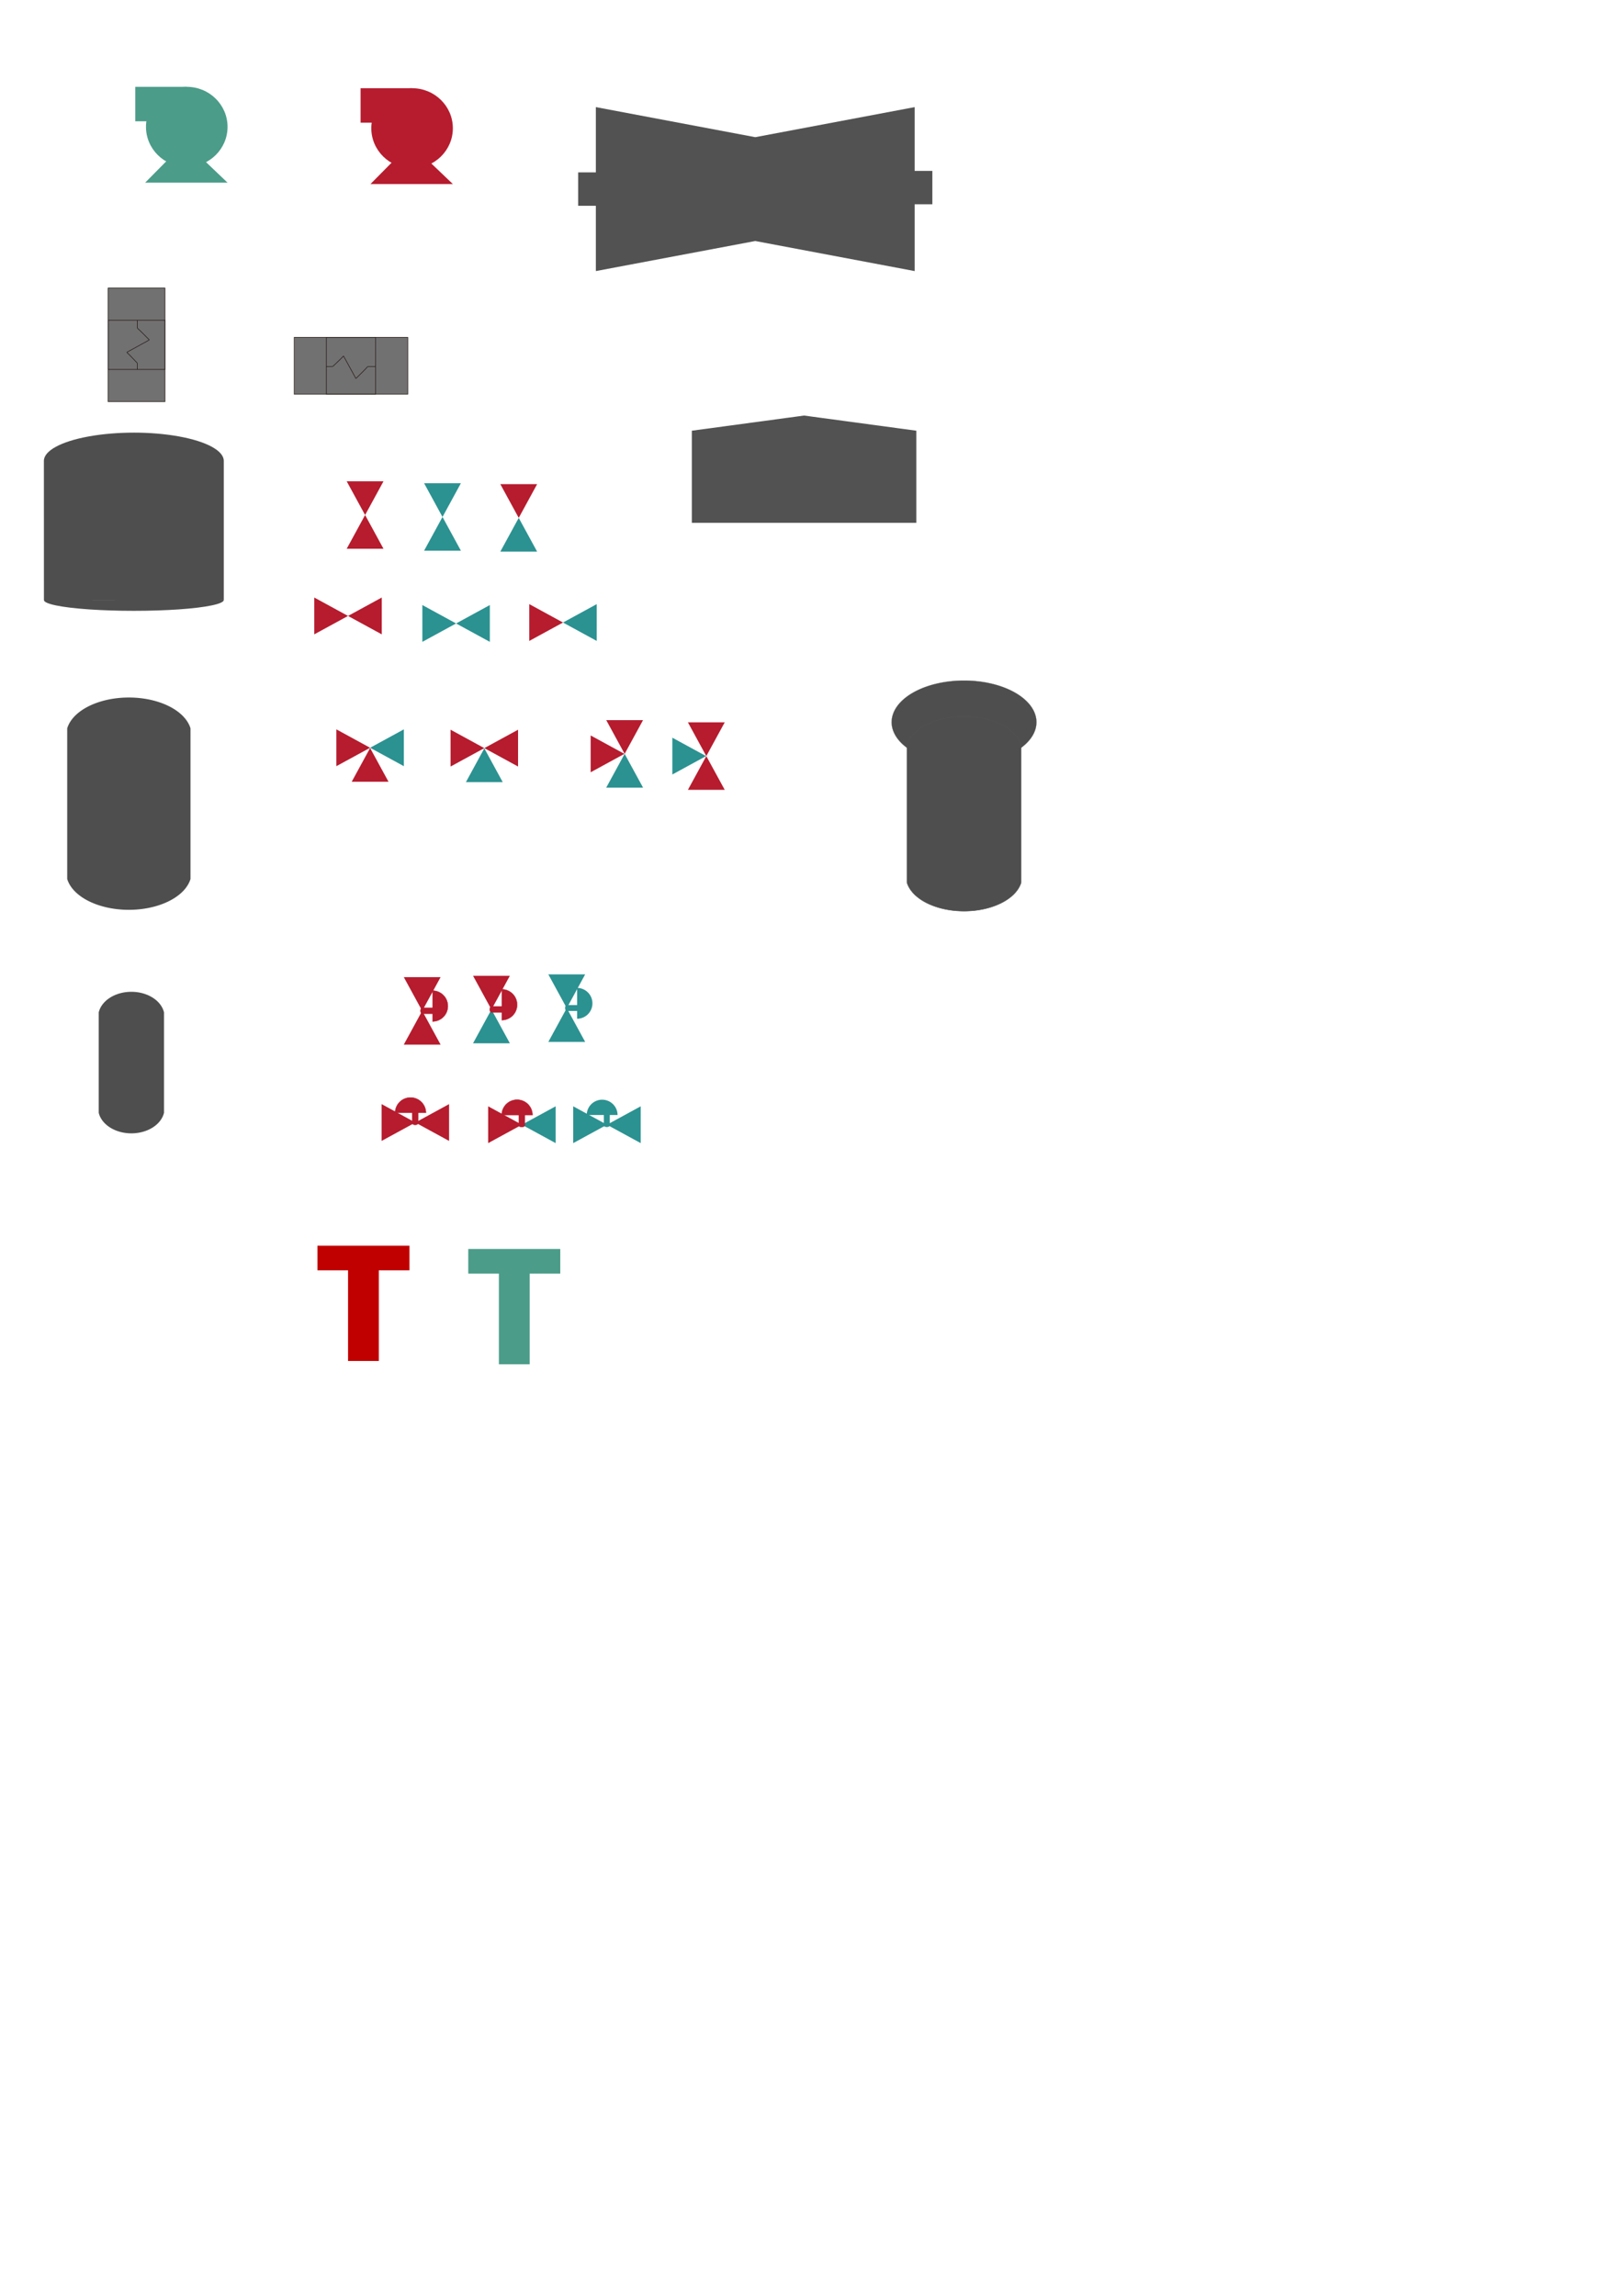 <?xml version="1.0" encoding="UTF-8" standalone="no"?>
<!-- Created with Inkscape (http://www.inkscape.org/) -->

<svg
   width="210mm"
   height="297mm"
   viewBox="0 0 210 297"
   version="1.1"
   id="svg17"
   sodipodi:docname="images.svg"
   inkscape:version="1.2.1 (9c6d41e410, 2022-07-14)"
   xmlns:inkscape="http://www.inkscape.org/namespaces/inkscape"
   xmlns:sodipodi="http://sodipodi.sourceforge.net/DTD/sodipodi-0.dtd"
   xmlns:xlink="http://www.w3.org/1999/xlink"
   xmlns="http://www.w3.org/2000/svg"
   xmlns:svg="http://www.w3.org/2000/svg"
   xmlns:v="http://schemas.microsoft.com/visio/2003/SVGExtensions/">
  <sodipodi:namedview
     id="namedview19"
     pagecolor="#ffffff"
     bordercolor="#666666"
     borderopacity="1.0"
     inkscape:pageshadow="2"
     inkscape:pageopacity="0.0"
     inkscape:pagecheckerboard="0"
     inkscape:document-units="mm"
     showgrid="false"
     inkscape:zoom="2.1997092"
     inkscape:cx="274.58175"
     inkscape:cy="322.08803"
     inkscape:window-width="1280"
     inkscape:window-height="1080"
     inkscape:window-x="322"
     inkscape:window-y="227"
     inkscape:window-maximized="0"
     inkscape:current-layer="layer1"
     inkscape:showpageshadow="2"
     inkscape:deskcolor="#d1d1d1" />
  <defs
     id="defs14">
    <linearGradient
       inkscape:collect="always"
       id="linearGradient2224">
      <stop
         style="stop-color:#2b9291;stop-opacity:1;"
         offset="0"
         id="stop2220" />
      <stop
         style="stop-color:#000000;stop-opacity:0;"
         offset="1"
         id="stop2222" />
    </linearGradient>
    <linearGradient
       inkscape:collect="always"
       xlink:href="#linearGradient2224"
       id="linearGradient2226"
       x1="88.598"
       y1="110.538"
       x2="92.666"
       y2="110.538"
       gradientUnits="userSpaceOnUse" />
  </defs>
  <g
     inkscape:label="레이어 1"
     inkscape:groupmode="layer"
     id="layer1">
    <g
       id="Pump_Off"
       data-name="레이어 1"
       transform="matrix(0.162,0,0,0.162,42.082,83.514)">
      <g
         id="pump_l_stop"
         data-name="pump l stop"
         transform="translate(-151.727,-446.179)">
        <ellipse
           id="path16656-58"
           class="cls-1"
           cx="41.13"
           cy="31.97"
           rx="32.57"
           ry="31.97"
           style="fill:#4b9c89;fill-opacity:1" />
        <rect
           id="rect16762-0"
           class="cls-1"
           y="0"
           width="41.13"
           height="27.51"
           x="0"
           style="fill:#4b9c89;fill-opacity:1" />
        <path
           id="path16797-3"
           class="cls-1"
           d="m 73.7,76.53 c -21.88,0 -65.81,0 -65.81,0 l 31.95,-32.3 z"
           style="fill:#4b9c89;fill-opacity:1" />
      </g>
    </g>
    <g
       id="Pump_On"
       data-name="레이어 1"
       transform="matrix(0.162,0,0,0.162,71.236,83.692)"
       style="fill:#b61c2e;fill-opacity:1">
      <g
         id="pump_l_stop-5"
         data-name="pump l stop"
         transform="translate(-151.727,-446.179)"
         style="fill:#b61c2e;fill-opacity:1">
        <ellipse
           id="path16656-58-5"
           class="cls-1"
           cx="41.13"
           cy="31.97"
           rx="32.57"
           ry="31.97"
           style="fill:#b61c2e;fill-opacity:1" />
        <rect
           id="rect16762-0-7"
           class="cls-1"
           y="0"
           width="41.13"
           height="27.51"
           x="0"
           style="fill:#b61c2e;fill-opacity:1" />
        <path
           id="path16797-3-5"
           class="cls-1"
           d="m 73.7,76.53 c -21.88,0 -65.81,0 -65.81,0 l 31.95,-32.3 z"
           style="fill:#b61c2e;fill-opacity:1" />
      </g>
    </g>
    <g
       id="HX_V"
       transform="matrix(0.154,0,0,0.154,33.594,37.153)">
      <g
         id="HX"
         transform="translate(-286.629,-293.221)">
        <rect
           id="rect15956-0"
           class="cls-1"
           x="159.362"
           y="293.925"
           width="47.73"
           height="95.45"
           style="fill:#727171;stroke:#231815;stroke-width:0.5px" />
        <g
           id="g6551"
           transform="translate(-1.1752319e-5,-0.455)">
          <path
             id="rect19827-7"
             class="cls-1"
             d="m 159.437,321.425 h 47.58 v 41.36 h -47.58 z"
             style="fill:#727171;stroke:#231815;stroke-width:0.5px" />
          <path
             id="path31413-2-9-6"
             class="cls-1"
             d="m 175.007,348.365 c 3.46,3.27 5.89,6.05 8.82,9.08"
             style="fill:#727171;stroke:#231815;stroke-width:0.5px" />
          <path
             id="path31413-9-0"
             class="cls-1"
             d="m 183.827,357.445 v 5.36"
             style="fill:#727171;stroke:#231815;stroke-width:0.5px" />
          <path
             id="path31413-0"
             class="cls-1"
             d="m 183.827,321.425 v 6.59"
             style="fill:#727171;stroke:#231815;stroke-width:0.5px" />
          <path
             id="path31413-2-80"
             class="cls-1"
             d="m 183.827,328.005 c 3.96,3.58 6.74,6.63 10.1,9.95"
             style="fill:#727171;stroke:#231815;stroke-width:0.5px" />
          <path
             id="path31413-2-1-2-8-8"
             class="cls-1"
             d="m 193.987,337.955 -18.98,10.41"
             style="fill:#727171;stroke:#231815;stroke-width:0.5px" />
        </g>
      </g>
    </g>
    <g
       id="HX_H"
       transform="matrix(0,0.154,-0.154,0,52.873,63.244)">
      <g
         id="HX-7"
         transform="translate(-286.629,-293.221)">
        <rect
           id="rect15956-0-2"
           class="cls-1"
           x="159.362"
           y="293.925"
           width="47.73"
           height="95.45"
           style="fill:#727171;stroke:#231815;stroke-width:0.5px" />
        <g
           id="g6551-0"
           transform="translate(-1.1752319e-5,-0.455)">
          <path
             id="rect19827-7-8"
             class="cls-1"
             d="m 159.437,321.425 h 47.58 v 41.36 h -47.58 z"
             style="fill:#727171;stroke:#231815;stroke-width:0.5px" />
          <path
             id="path31413-2-9-6-0"
             class="cls-1"
             d="m 175.007,348.365 c 3.46,3.27 5.89,6.05 8.82,9.08"
             style="fill:#727171;stroke:#231815;stroke-width:0.5px" />
          <path
             id="path31413-9-0-5"
             class="cls-1"
             d="m 183.827,357.445 v 5.36"
             style="fill:#727171;stroke:#231815;stroke-width:0.5px" />
          <path
             id="path31413-0-6"
             class="cls-1"
             d="m 183.827,321.425 v 6.59"
             style="fill:#727171;stroke:#231815;stroke-width:0.5px" />
          <path
             id="path31413-2-80-9"
             class="cls-1"
             d="m 183.827,328.005 c 3.96,3.58 6.74,6.63 10.1,9.95"
             style="fill:#727171;stroke:#231815;stroke-width:0.5px" />
          <path
             id="path31413-2-1-2-8-8-4"
             class="cls-1"
             d="m 193.987,337.955 -18.98,10.41"
             style="fill:#727171;stroke:#231815;stroke-width:0.5px" />
        </g>
      </g>
    </g>
    <path
       id="ACC_V"
       style="fill:#4f4e4e;stroke-width:0.183"
       class="cls-1"
       d="m 17.318,55.969 c -2.009,0 -4.019,0.163 -5.819,0.488 -3.603,0.651 -5.821,1.858 -5.821,3.164 0,0 0.005,17.502 0.005,18 l 23.272,-0.008 v -17.993 c 0,-1.306 -2.218,-2.513 -5.819,-3.164 -1.8,-0.326 -3.81,-0.488 -5.819,-0.488 z M 5.683,77.622 c 0,0.5 2.218,0.963 5.821,1.212 3.6,0.249 8.037,0.249 11.638,0 3.6,-0.249 5.814,-0.719 5.814,-1.22 z"
       sodipodi:nodetypes="sccccsssccscc" />
    <g
       id="Valve_V_On"
       transform="translate(-8.059,-7.457)">
      <g
         id="g2127">
        <path
           style="fill:#b61c2e;fill-opacity:1;stroke:none;stroke-width:0.265px;stroke-linecap:butt;stroke-linejoin:miter;stroke-opacity:1"
           d="m 52.917,78.449 h 4.763 l -2.381,-4.366 z"
           id="path699"
           sodipodi:nodetypes="cccc" />
        <path
           style="fill:#b61c2e;fill-opacity:1;stroke:none;stroke-width:0.265px;stroke-linecap:butt;stroke-linejoin:miter;stroke-opacity:1"
           d="m 52.917,69.718 h 4.763 l -2.381,4.366 z"
           id="path699-6"
           sodipodi:nodetypes="cccc" />
      </g>
    </g>
    <g
       id="Valve_V_Off"
       transform="translate(1.956,-7.207)"
       style="fill:#2b9291;fill-opacity:1">
      <g
         id="g2127-2"
         style="fill:#2b9291;fill-opacity:1">
        <path
           style="fill:#2b9291;fill-opacity:1;stroke:none;stroke-width:0.265px;stroke-linecap:butt;stroke-linejoin:miter;stroke-opacity:1"
           d="m 52.917,78.449 h 4.763 l -2.381,-4.366 z"
           id="path699-67"
           sodipodi:nodetypes="cccc" />
        <path
           style="fill:#2b9291;fill-opacity:1;stroke:none;stroke-width:0.265px;stroke-linecap:butt;stroke-linejoin:miter;stroke-opacity:1"
           d="m 52.917,69.718 h 4.763 l -2.381,4.366 z"
           id="path699-6-7"
           sodipodi:nodetypes="cccc" />
      </g>
    </g>
    <g
       id="Valve_V_Half"
       transform="translate(11.819,-7.087)"
       style="fill:#2b9291;fill-opacity:1">
      <g
         id="g2127-2-9"
         style="fill:#2b9291;fill-opacity:1">
        <path
           style="fill:#2b9291;fill-opacity:1;stroke:none;stroke-width:0.265px;stroke-linecap:butt;stroke-linejoin:miter;stroke-opacity:1"
           d="m 52.917,78.449 h 4.763 l -2.381,-4.366 z"
           id="path699-67-4"
           sodipodi:nodetypes="cccc" />
        <path
           style="fill:#b61c2e;fill-opacity:1;stroke:none;stroke-width:0.265px;stroke-linecap:butt;stroke-linejoin:miter;stroke-opacity:1"
           d="m 52.917,69.718 h 4.763 l -2.381,4.366 z"
           id="path699-6-7-4"
           sodipodi:nodetypes="cccc" />
      </g>
    </g>
    <g
       id="Turbine_H"
       v:mID="1"
       v:groupContext="shape"
       transform="matrix(0.227,0,0,0.227,74.084,-287.995)">
      <title
         id="title6">시트.1</title>
      <v:userDefs>
        <v:ud
           v:nameU="visNavOrder"
           v:val="VT0(1000):26" />
      </v:userDefs>
      <path
         d="m 194.986,1366.086 v -36.34 l -90.85,17.13 -90.86,-17.13 v 37.2 H 3.186 v 19.03 H 13.276 v 37.21 l 90.86,-17.13 90.85,17.13 v -38.07 h 10.1 v -19.03 z"
         class="st1"
         id="path8"
         style="fill:#525252;stroke:none;stroke-width:0.5;stroke-linecap:round;stroke-linejoin:round" />
    </g>
    <g
       v:mID="0"
       v:index="1"
       v:groupContext="foregroundPage"
       id="Sump_V"
       transform="matrix(0.248,0,0,0.248,89.362,53.605)">
      <v:userDefs>
        <v:ud
           v:nameU="PEHideTags" />
        <v:ud
           v:nameU="visNavType"
           v:val="VT0(1):26" />
      </v:userDefs>
      <title
         id="title370">페이지-1</title>
      <v:pageProperties
         v:drawingScale="0.0393701"
         v:pageScale="0.0393701"
         v:drawingUnits="24"
         v:shadowOffsetX="8.50394"
         v:shadowOffsetY="-8.50394" />
      <v:layer
         v:name="장비"
         v:index="0" />
      <g
         id="shape1-1"
         v:mID="1"
         v:groupContext="shape"
         v:layerMember="0"
         transform="translate(1.25,-20.53)">
        <title
           id="title372">폐쇄형 탱크</title>
        <v:custProps>
          <v:cp
             v:nameU="SubType"
             v:lbl="폐쇄형 탱크 덮개 종류"
             v:type="1"
             v:format="편평한 덮개;뾰족한 덮개"
             v:langID="1042"
             v:val="VT4(편평한 덮개)" />
          <v:cp
             v:nameU="SubType2"
             v:lbl="폐쇄형 탱크 기름통 표시"
             v:type="3"
             v:langID="1042"
             v:val="VT0(0):26" />
          <v:cp
             v:nameU="Description"
             v:lbl="설명"
             v:type="0"
             v:sortKey="0"
             v:langID="1042" />
          <v:cp
             v:nameU="Material"
             v:lbl="자재"
             v:type="0"
             v:sortKey="1"
             v:langID="1042" />
          <v:cp
             v:nameU="Manufacturer"
             v:lbl="제조업체"
             v:type="0"
             v:sortKey="2"
             v:langID="1042" />
          <v:cp
             v:nameU="Model"
             v:lbl="모델"
             v:type="0"
             v:sortKey="3"
             v:langID="1042" />
          <v:cp
             v:nameU="SubType"
             v:lbl=""
             v:prompt=""
             v:type="0"
             v:format=""
             v:sortKey=""
             v:invis="false"
             v:ask="false"
             v:langID="0"
             v:cal="0"
             v:val="VT4(뾰족한 덮개)" />
        </v:custProps>
        <v:userDefs>
          <v:ud
             v:nameU="SubType"
             v:val="VT0(0):26" />
          <v:ud
             v:nameU="SubType2"
             v:val="VT0(0):26" />
          <v:ud
             v:nameU="TextCH"
             v:prompt="Determines text control handle visibility."
             v:val="VT0(5):26" />
          <v:ud
             v:nameU="visVersion"
             v:val="VT0(15):26" />
          <v:ud
             v:nameU="SOLSH"
             v:val="VT4({D7D7DB7E-3668-43e5-AF97-97F58AB229A5})" />
          <v:ud
             v:nameU="ShapeClass"
             v:val="VT4(장비)" />
          <v:ud
             v:nameU="PEComponentTag"
             v:val="VT4(E-0)" />
          <v:ud
             v:nameU="PETagNumber" />
          <v:ud
             v:nameU="PETagFormat"
             v:prompt="E-0"
             v:val="VT4(장비)" />
          <v:ud
             v:nameU="PEHideTag" />
          <v:ud
             v:nameU="PEPageHideTags"
             v:val="VT0(0):26" />
          <v:ud
             v:nameU="PELayout"
             v:val="VT0(31):26" />
          <v:ud
             v:nameU="CPMSetList"
             v:prompt="Description,Material,Manufacturer,Model"
             v:val="VT4(장비)" />
          <v:ud
             v:nameU="SubType"
             v:prompt=""
             v:val="VT0(1):26" />
          <v:ud
             v:nameU="visNavOrder"
             v:prompt=""
             v:val="VT0(1000):26" />
        </v:userDefs>
        <path
           d="m 0,76.48 h 86.91 9.65 19.32 V 29.6 L 57.94,21.78 0,29.6 Z"
           class="st1"
           id="path374"
           style="fill:#525252;stroke:#525252;stroke-width:1.25;stroke-linecap:butt" />
      </g>
    </g>
    <g
       id="Valve_H_On"
       transform="rotate(90,47.365,71.748)">
      <g
         id="g2127-4">
        <path
           style="fill:#b61c2e;fill-opacity:1;stroke:none;stroke-width:0.265px;stroke-linecap:butt;stroke-linejoin:miter;stroke-opacity:1"
           d="m 52.917,78.449 h 4.763 l -2.381,-4.366 z"
           id="path699-69"
           sodipodi:nodetypes="cccc" />
        <path
           style="fill:#b61c2e;fill-opacity:1;stroke:none;stroke-width:0.265px;stroke-linecap:butt;stroke-linejoin:miter;stroke-opacity:1"
           d="m 52.917,69.718 h 4.763 l -2.381,4.366 z"
           id="path699-6-4"
           sodipodi:nodetypes="cccc" />
      </g>
    </g>
    <g
       id="Valve_H_Off"
       transform="rotate(90,53.871,79.226)"
       style="fill:#2b9291;fill-opacity:1">
      <g
         id="g2127-2-8"
         style="fill:#2b9291;fill-opacity:1">
        <path
           style="fill:#2b9291;fill-opacity:1;stroke:none;stroke-width:0.265px;stroke-linecap:butt;stroke-linejoin:miter;stroke-opacity:1"
           d="m 52.917,78.449 h 4.763 l -2.381,-4.366 z"
           id="path699-67-0"
           sodipodi:nodetypes="cccc" />
        <path
           style="fill:#2b9291;fill-opacity:1;stroke:none;stroke-width:0.265px;stroke-linecap:butt;stroke-linejoin:miter;stroke-opacity:1"
           d="m 52.917,69.718 h 4.763 l -2.381,4.366 z"
           id="path699-6-7-8"
           sodipodi:nodetypes="cccc" />
      </g>
    </g>
    <g
       id="Valve_H_Half"
       transform="matrix(0,1,1,0,-1.237,25.235)"
       style="fill:#2b9291;fill-opacity:1">
      <g
         id="g2127-2-9-7"
         style="fill:#2b9291;fill-opacity:1">
        <path
           style="fill:#2b9291;fill-opacity:1;stroke:none;stroke-width:0.265px;stroke-linecap:butt;stroke-linejoin:miter;stroke-opacity:1"
           d="m 52.917,78.449 h 4.763 l -2.381,-4.366 z"
           id="path699-67-4-5"
           sodipodi:nodetypes="cccc" />
        <path
           style="fill:#b61c2e;fill-opacity:1;stroke:none;stroke-width:0.265px;stroke-linecap:butt;stroke-linejoin:miter;stroke-opacity:1"
           d="m 52.917,69.718 h 4.763 l -2.381,4.366 z"
           id="path699-6-7-4-7"
           sodipodi:nodetypes="cccc" />
      </g>
    </g>
    <g
       id="TValve_H_On"
       transform="rotate(90,40.929,82.967)">
      <g
         id="g2127-4-1"
         transform="translate(-0.601,1.924)">
        <g
           id="g2792">
          <path
             style="fill:#b61c2e;fill-opacity:1;stroke:none;stroke-width:0.265px;stroke-linecap:butt;stroke-linejoin:miter;stroke-opacity:1"
             d="m 52.917,78.449 h 4.763 l -2.381,-4.366 z"
             id="path699-69-5"
             sodipodi:nodetypes="cccc" />
          <path
             style="fill:#2b9291;fill-opacity:1;stroke:none;stroke-width:0.265px;stroke-linecap:butt;stroke-linejoin:miter;stroke-opacity:1"
             d="m 52.917,69.718 h 4.763 l -2.381,4.366 z"
             id="path699-6-4-5"
             sodipodi:nodetypes="cccc" />
        </g>
        <path
           style="fill:#b61c2e;fill-opacity:1;stroke:none;stroke-width:0.265px;stroke-linecap:butt;stroke-linejoin:miter;stroke-opacity:1"
           d="m 59.696,71.702 v 4.763 l -4.366,-2.381 z"
           id="path699-6-4-5-3"
           sodipodi:nodetypes="cccc" />
      </g>
    </g>
    <g
       id="TValve_H_Off"
       transform="rotate(90,48.295,90.379)">
      <g
         id="g2127-4-1-0"
         transform="translate(-0.601,1.924)">
        <g
           id="g2792-6">
          <path
             style="fill:#b61c2e;fill-opacity:1;stroke:none;stroke-width:0.265px;stroke-linecap:butt;stroke-linejoin:miter;stroke-opacity:1"
             d="m 52.917,78.449 h 4.763 l -2.381,-4.366 z"
             id="path699-69-5-9"
             sodipodi:nodetypes="cccc" />
          <path
             style="fill:#b61c2e;fill-opacity:1;stroke:none;stroke-width:0.265px;stroke-linecap:butt;stroke-linejoin:miter;stroke-opacity:1"
             d="m 52.917,69.718 h 4.763 l -2.381,4.366 z"
             id="path699-6-4-5-39"
             sodipodi:nodetypes="cccc" />
        </g>
        <path
           style="fill:#2b9291;fill-opacity:1;stroke:none;stroke-width:0.265px;stroke-linecap:butt;stroke-linejoin:miter;stroke-opacity:1"
           d="m 59.696,71.702 v 4.763 l -4.366,-2.381 z"
           id="path699-6-4-5-3-0"
           sodipodi:nodetypes="cccc" />
      </g>
    </g>
    <g
       id="TValve_V_On"
       transform="rotate(180,67.76,86.766)">
      <g
         id="g2127-4-1-3"
         transform="translate(-0.601,1.924)">
        <g
           id="g2792-7">
          <path
             style="fill:#b61c2e;fill-opacity:1;stroke:none;stroke-width:0.265px;stroke-linecap:butt;stroke-linejoin:miter;stroke-opacity:1"
             d="m 52.917,78.449 h 4.763 l -2.381,-4.366 z"
             id="path699-69-5-6"
             sodipodi:nodetypes="cccc" />
          <path
             style="fill:#2b9291;fill-opacity:1;stroke:none;stroke-width:0.265px;stroke-linecap:butt;stroke-linejoin:miter;stroke-opacity:1"
             d="m 52.917,69.718 h 4.763 l -2.381,4.366 z"
             id="path699-6-4-5-7"
             sodipodi:nodetypes="cccc" />
        </g>
        <path
           style="fill:#b61c2e;fill-opacity:1;stroke:none;stroke-width:0.265px;stroke-linecap:butt;stroke-linejoin:miter;stroke-opacity:1"
           d="m 59.696,71.702 v 4.763 l -4.366,-2.381 z"
           id="path699-6-4-5-3-2"
           sodipodi:nodetypes="cccc" />
      </g>
    </g>
    <g
       id="TValve_V_Off"
       transform="rotate(180,73.044,86.91)">
      <g
         id="g2127-4-1-0-2"
         transform="translate(-0.601,1.924)">
        <g
           id="g2792-6-6">
          <path
             style="fill:#b61c2e;fill-opacity:1;stroke:none;stroke-width:0.265px;stroke-linecap:butt;stroke-linejoin:miter;stroke-opacity:1"
             d="m 52.917,78.449 h 4.763 l -2.381,-4.366 z"
             id="path699-69-5-9-8"
             sodipodi:nodetypes="cccc" />
          <path
             style="fill:#b61c2e;fill-opacity:1;stroke:none;stroke-width:0.265px;stroke-linecap:butt;stroke-linejoin:miter;stroke-opacity:1"
             d="m 52.917,69.718 h 4.763 l -2.381,4.366 z"
             id="path699-6-4-5-39-9"
             sodipodi:nodetypes="cccc" />
        </g>
        <path
           style="fill:#2b9291;fill-opacity:1;stroke:none;stroke-width:0.265px;stroke-linecap:butt;stroke-linejoin:miter;stroke-opacity:1"
           d="m 59.696,71.702 v 4.763 l -4.366,-2.381 z"
           id="path699-6-4-5-3-0-4"
           sodipodi:nodetypes="cccc" />
      </g>
    </g>
    <g
       v:mID="0"
       v:index="1"
       v:groupContext="foregroundPage"
       id="PZR_V"
       transform="matrix(0.051,0,0,0.051,8.632,90.17)">
      <v:userDefs>
        <v:ud
           v:nameU="PEHideTags" />
        <v:ud
           v:nameU="visNavType"
           v:val="VT0(1):26" />
      </v:userDefs>
      <title
         id="title628">페이지-1</title>
      <v:pageProperties
         v:drawingScale="0.0393701"
         v:pageScale="0.0393701"
         v:drawingUnits="24"
         v:shadowOffsetX="8.50394"
         v:shadowOffsetY="-8.50394" />
      <v:layer
         v:name="장비"
         v:index="0" />
      <g
         id="shape1-1-6"
         v:mID="1"
         v:groupContext="shape"
         v:layerMember="0"
         transform="translate(1.25,-51.261)">
        <title
           id="title630">기둥</title>
        <v:custProps>
          <v:cp
             v:nameU="SubType"
             v:lbl="봉합선 표시"
             v:type="3"
             v:langID="1042"
             v:val="VT0(0):26" />
          <v:cp
             v:nameU="Description"
             v:lbl="설명"
             v:type="0"
             v:sortKey="0"
             v:langID="1042" />
          <v:cp
             v:nameU="Material"
             v:lbl="자재"
             v:type="0"
             v:sortKey="1"
             v:langID="1042" />
          <v:cp
             v:nameU="Manufacturer"
             v:lbl="제조업체"
             v:type="0"
             v:sortKey="2"
             v:langID="1042" />
          <v:cp
             v:nameU="Model"
             v:lbl="모델"
             v:type="0"
             v:sortKey="3"
             v:langID="1042" />
        </v:custProps>
        <v:userDefs>
          <v:ud
             v:nameU="SubType"
             v:val="VT0(0):26" />
          <v:ud
             v:nameU="TextCH"
             v:prompt="Determines text control handle visibility."
             v:val="VT0(5):26" />
          <v:ud
             v:nameU="visVersion"
             v:val="VT0(15):26" />
          <v:ud
             v:nameU="SOLSH"
             v:val="VT4({D7D7DB7E-3668-43e5-AF97-97F58AB229A5})" />
          <v:ud
             v:nameU="ShapeClass"
             v:val="VT4(장비)" />
          <v:ud
             v:nameU="PEComponentTag"
             v:val="VT4(E-0)" />
          <v:ud
             v:nameU="PETagNumber" />
          <v:ud
             v:nameU="PETagFormat"
             v:prompt="E-0"
             v:val="VT4(장비)" />
          <v:ud
             v:nameU="PEHideTag" />
          <v:ud
             v:nameU="PEPageHideTags"
             v:val="VT0(0):26" />
          <v:ud
             v:nameU="PELayout"
             v:val="VT0(31):26" />
          <v:ud
             v:nameU="CPMSetList"
             v:prompt="Description,Material,Manufacturer,Model"
             v:val="VT4(장비)" />
          <v:ud
             v:nameU="visNavOrder"
             v:prompt=""
             v:val="VT0(1000):26" />
        </v:userDefs>
        <path
           d="m 0,512.89 a 158.967,95.247 -180 0 0 312.8,0 V 130.71 a 158.967,95.247 -180 0 0 -312.8,0 z"
           class="st1"
           id="path632"
           style="fill:#4f4e4e;stroke:none;stroke-width:1.25;stroke-linecap:butt" />
      </g>
    </g>
    <g
       v:mID="0"
       v:index="1"
       v:groupContext="foregroundPage"
       id="ION_V"
       transform="matrix(0.027,0,0,0.034,12.741,128.263)">
      <v:userDefs>
        <v:ud
           v:nameU="PEHideTags" />
        <v:ud
           v:nameU="visNavType"
           v:val="VT0(1):26" />
      </v:userDefs>
      <title
         id="title628-1">페이지-1</title>
      <v:pageProperties
         v:drawingScale="0.0393701"
         v:pageScale="0.0393701"
         v:drawingUnits="24"
         v:shadowOffsetX="8.50394"
         v:shadowOffsetY="-8.50394" />
      <v:layer
         v:name="장비"
         v:index="0" />
      <g
         id="shape1-1-6-8"
         v:mID="1"
         v:groupContext="shape"
         v:layerMember="0"
         transform="translate(1.25,-51.261)">
        <title
           id="title630-5">기둥</title>
        <v:custProps>
          <v:cp
             v:nameU="SubType"
             v:lbl="봉합선 표시"
             v:type="3"
             v:langID="1042"
             v:val="VT0(0):26" />
          <v:cp
             v:nameU="Description"
             v:lbl="설명"
             v:type="0"
             v:sortKey="0"
             v:langID="1042" />
          <v:cp
             v:nameU="Material"
             v:lbl="자재"
             v:type="0"
             v:sortKey="1"
             v:langID="1042" />
          <v:cp
             v:nameU="Manufacturer"
             v:lbl="제조업체"
             v:type="0"
             v:sortKey="2"
             v:langID="1042" />
          <v:cp
             v:nameU="Model"
             v:lbl="모델"
             v:type="0"
             v:sortKey="3"
             v:langID="1042" />
        </v:custProps>
        <v:userDefs>
          <v:ud
             v:nameU="SubType"
             v:val="VT0(0):26" />
          <v:ud
             v:nameU="TextCH"
             v:prompt="Determines text control handle visibility."
             v:val="VT0(5):26" />
          <v:ud
             v:nameU="visVersion"
             v:val="VT0(15):26" />
          <v:ud
             v:nameU="SOLSH"
             v:val="VT4({D7D7DB7E-3668-43e5-AF97-97F58AB229A5})" />
          <v:ud
             v:nameU="ShapeClass"
             v:val="VT4(장비)" />
          <v:ud
             v:nameU="PEComponentTag"
             v:val="VT4(E-0)" />
          <v:ud
             v:nameU="PETagNumber" />
          <v:ud
             v:nameU="PETagFormat"
             v:prompt="E-0"
             v:val="VT4(장비)" />
          <v:ud
             v:nameU="PEHideTag" />
          <v:ud
             v:nameU="PEPageHideTags"
             v:val="VT0(0):26" />
          <v:ud
             v:nameU="PELayout"
             v:val="VT0(31):26" />
          <v:ud
             v:nameU="CPMSetList"
             v:prompt="Description,Material,Manufacturer,Model"
             v:val="VT4(장비)" />
          <v:ud
             v:nameU="visNavOrder"
             v:prompt=""
             v:val="VT0(1000):26" />
        </v:userDefs>
        <path
           d="m 0,512.89 a 158.967,95.247 -180 0 0 312.8,0 V 130.71 a 158.967,95.247 -180 0 0 -312.8,0 z"
           class="st1"
           id="path632-8"
           style="fill:#4f4e4e;stroke:none;stroke-width:1.25;stroke-linecap:butt" />
      </g>
    </g>
    <g
       v:mID="51"
       v:index="16"
       v:groupContext="foregroundPage"
       id="RCP_On"
       transform="matrix(0.084,0,0,0.084,36.899,156.406)">
      <v:userDefs>
        <v:ud
           v:nameU="msvThemeOrder"
           v:val="VT0(0):26" />
        <v:ud
           v:nameU="visNavType"
           v:val="VT0(1):26" />
      </v:userDefs>
      <title
         id="title955">RCP</title>
      <v:pageProperties
         v:drawingScale="0.0393701"
         v:pageScale="0.0393701"
         v:drawingUnits="24"
         v:shadowOffsetX="8.50394"
         v:shadowOffsetY="-8.50394" />
      <g
         id="shape1-1-9"
         v:mID="1"
         v:groupContext="shape"
         transform="translate(49.694,-1061.17)">
        <title
           id="title957">시트.1</title>
        <v:userDefs>
          <v:ud
             v:nameU="visNavOrder"
             v:prompt=""
             v:val="VT0(1000):26" />
        </v:userDefs>
        <path
           d="m 94.57,1155.61 h 47.16 v -37.92 H 94.57 47.16 0 v 37.92 h 47.16 v 139.61 h 47.41 z"
           class="st1"
           id="path959"
           style="fill:#c00000;stroke:none;stroke-width:0.5;stroke-linecap:round;stroke-linejoin:round" />
      </g>
    </g>
    <g
       v:mID="51"
       v:index="16"
       v:groupContext="foregroundPage"
       id="RCP_Off"
       transform="matrix(0.084,0,0,0.084,56.415,156.829)">
      <v:userDefs>
        <v:ud
           v:nameU="msvThemeOrder"
           v:val="VT0(0):26" />
        <v:ud
           v:nameU="visNavType"
           v:val="VT0(1):26" />
      </v:userDefs>
      <title
         id="title955-9">RCP</title>
      <v:pageProperties
         v:drawingScale="0.0393701"
         v:pageScale="0.0393701"
         v:drawingUnits="24"
         v:shadowOffsetX="8.50394"
         v:shadowOffsetY="-8.50394" />
      <g
         id="shape1-1-9-5"
         v:mID="1"
         v:groupContext="shape"
         transform="translate(49.694,-1061.17)">
        <title
           id="title957-1">시트.1</title>
        <v:userDefs>
          <v:ud
             v:nameU="visNavOrder"
             v:prompt=""
             v:val="VT0(1000):26" />
        </v:userDefs>
        <path
           d="m 94.57,1155.61 h 47.16 v -37.92 H 94.57 47.16 0 v 37.92 h 47.16 v 139.61 h 47.41 z"
           class="st1"
           id="path959-3"
           style="fill:#4b9c89;fill-opacity:1;stroke:none;stroke-width:0.5;stroke-linecap:round;stroke-linejoin:round" />
      </g>
    </g>
    <g
       v:mID="0"
       v:index="1"
       v:groupContext="foregroundPage"
       id="SG_V"
       transform="matrix(0.044,0,0,0.044,115.36,88.03)">
      <v:userDefs>
        <v:ud
           v:nameU="PEHideTags" />
        <v:ud
           v:nameU="visNavType"
           v:val="VT0(1):26" />
      </v:userDefs>
      <title
         id="title2218">페이지-1</title>
      <v:pageProperties
         v:drawingScale="0.0393701"
         v:pageScale="0.0393701"
         v:drawingUnits="24"
         v:shadowOffsetX="8.50394"
         v:shadowOffsetY="-8.50394" />
      <v:layer
         v:name="장비"
         v:index="0" />
      <g
         id="group27-1"
         transform="translate(0.25,-53.378)"
         v:mID="27"
         v:groupContext="group">
        <v:userDefs>
          <v:ud
             v:nameU="visNavOrder"
             v:val="VT0(1022000):26" />
        </v:userDefs>
        <title
           id="title2220">시트.27</title>
        <g
           id="shape3-2"
           v:mID="3"
           v:groupContext="shape"
           transform="translate(0,-433.128)">
          <title
             id="title2222">타원</title>
          <v:userDefs>
            <v:ud
               v:nameU="visVersion"
               v:val="VT0(15):26" />
            <v:ud
               v:nameU="visNavOrder"
               v:val="VT0(1021000):26" />
          </v:userDefs>
          <path
             d="m 0,609.14 a 212.88,122.385 0 0 1 425.76,0 212.88,122.385 0 1 1 -425.76,0 z"
             class="st1"
             id="path2224"
             style="fill:#4f4e4e;stroke:#525252;stroke-width:0.5;stroke-linecap:round;stroke-linejoin:round" />
        </g>
        <g
           id="shape4-4"
           v:mID="4"
           v:groupContext="shape"
           v:layerMember="0"
           transform="translate(45.047)">
          <title
             id="title2227">기둥.131</title>
          <v:custProps>
            <v:cp
               v:nameU="SubType"
               v:lbl="봉합선 표시"
               v:type="3"
               v:langID="1042"
               v:val="VT0(0):26" />
            <v:cp
               v:nameU="Description"
               v:lbl="설명"
               v:type="0"
               v:sortKey="0"
               v:langID="1042" />
            <v:cp
               v:nameU="Material"
               v:lbl="자재"
               v:type="0"
               v:sortKey="1"
               v:langID="1042" />
            <v:cp
               v:nameU="Manufacturer"
               v:lbl="제조업체"
               v:type="0"
               v:sortKey="2"
               v:langID="1042" />
            <v:cp
               v:nameU="Model"
               v:lbl="모델"
               v:type="0"
               v:sortKey="3"
               v:langID="1042" />
          </v:custProps>
          <v:userDefs>
            <v:ud
               v:nameU="SubType"
               v:val="VT0(0):26" />
            <v:ud
               v:nameU="TextCH"
               v:prompt="Determines text control handle visibility."
               v:val="VT0(5):26" />
            <v:ud
               v:nameU="visVersion"
               v:val="VT0(15):26" />
            <v:ud
               v:nameU="SOLSH"
               v:val="VT4({D7D7DB7E-3668-43e5-AF97-97F58AB229A5})" />
            <v:ud
               v:nameU="ShapeClass"
               v:val="VT4(장비)" />
            <v:ud
               v:nameU="PEComponentTag"
               v:val="VT4(E-0)" />
            <v:ud
               v:nameU="PETagNumber" />
            <v:ud
               v:nameU="PETagFormat"
               v:prompt="E-0"
               v:val="VT4(장비)" />
            <v:ud
               v:nameU="PEHideTag" />
            <v:ud
               v:nameU="PEPageHideTags"
               v:val="VT0(0):26" />
            <v:ud
               v:nameU="PELayout"
               v:val="VT0(31):26" />
            <v:ud
               v:nameU="CPMSetList"
               v:prompt="Description,Material,Manufacturer,Model"
               v:val="VT4(장비)" />
            <v:ud
               v:nameU="visNavOrder"
               v:prompt=""
               v:val="VT0(422000):26" />
          </v:userDefs>
          <path
             d="m 0,647.61 a 170.587,102.209 -180 0 0 335.67,0 V 243 A 170.587,102.209 -180 0 0 0,243 Z"
             class="st2"
             id="path2229"
             style="fill:#4f4e4e;stroke:#525252;stroke-width:1.25;stroke-linecap:butt" />
        </g>
      </g>
    </g>
    <g
       id="AValve_V_On"
       transform="translate(0.291,16.332)">
      <g
         id="Valve_H_On-9"
         transform="rotate(90,26.974,100.559)">
        <g
           id="g2127-4-8">
          <path
             style="fill:#b61c2e;fill-opacity:1;stroke:none;stroke-width:0.265px;stroke-linecap:butt;stroke-linejoin:miter;stroke-opacity:1"
             d="m 52.917,78.449 h 4.763 l -2.381,-4.366 z"
             id="path699-69-9"
             sodipodi:nodetypes="cccc" />
          <path
             style="fill:#b61c2e;fill-opacity:1;stroke:none;stroke-width:0.265px;stroke-linecap:butt;stroke-linejoin:miter;stroke-opacity:1"
             d="m 52.917,69.718 h 4.763 l -2.381,4.366 z"
             id="path699-6-4-6"
             sodipodi:nodetypes="cccc" />
        </g>
      </g>
      <g
         id="g951"
         transform="translate(-37.183,16.418)">
        <g
           id="group3-4-5-9"
           transform="matrix(0.09,0,0,0.09,90.232,-3.795)"
           v:mID="3"
           v:groupContext="group">
				<v:userDefs>
					<v:ud
   v:nameU="visVersion"
   v:prompt=""
   v:val="VT0(15):26" />

					<v:ud
   v:nameU="visMasterStencil"
   v:prompt=""
   v:val="VT4(Basic_M.vssx)" />

					<v:ud
   v:nameU="visNavOrder"
   v:val="VT0(3000):26" />

				</v:userDefs>

				<title
   id="title231-2-6">원통</title>

				<g
   id="shape4-5-5-2"
   v:mID="4"
   v:groupContext="shape">
					<title
   id="title233-4-0">시트.4</title>

					<v:userDefs>
						<v:ud
   v:nameU="ControlHalfHeight"
   v:prompt=""
   v:val="VT0(0.11811023622047):24" />

						<v:ud
   v:nameU="FillForegnd"
   v:prompt=""
   v:val="VT0(1):26" />

						<v:ud
   v:nameU="ControlHalfHeight"
   v:prompt=""
   v:val="VT0(0.033464566534248):1" />

						<v:ud
   v:nameU="FillForegnd"
   v:prompt=""
   v:val="VT5(#b61c2e)" />

					</v:userDefs>

					<path
   d="m 0,1292.81 a 4.252,2.409 -180 0 0 8.5,0 v -19.28 H 0 Z"
   class="st2"
   id="path235-1-3"
   style="fill:#b61c2e;stroke:#b61c2e;stroke-width:0.5;stroke-linecap:round;stroke-linejoin:round" />

				</g>

				<g
   id="shape3-7-3-1"
   v:mID="3"
   v:groupContext="groupContent">
					<ellipse
   cx="4.252"
   cy="1273.53"
   rx="4.252"
   ry="2.409"
   class="st2"
   id="ellipse238-1-7"
   style="fill:#b61c2e;stroke:#b61c2e;stroke-width:0.5;stroke-linecap:round;stroke-linejoin:round" />

				</g>

			</g>
        <g
           id="shape8-9-6-3"
           v:mID="8"
           v:groupContext="shape"
           transform="matrix(-0.063,-0.063,0.063,-0.063,11.235,192.807)">
				<title
   id="title242-6-5">원형 조각</title>

				<v:userDefs>
					<v:ud
   v:nameU="CtrlAng1"
   v:prompt=""
   v:val="VT0(5.4977871437822):32" />

					<v:ud
   v:nameU="CtrlAng2"
   v:prompt=""
   v:val="VT0(0.78539816339745):32" />

					<v:ud
   v:nameU="InnerDist"
   v:prompt=""
   v:val="VT0(0):24" />

					<v:ud
   v:nameU="MidAngle"
   v:prompt=""
   v:val="VT0(6.2831853071796):32" />

					<v:ud
   v:nameU="visVersion"
   v:prompt=""
   v:val="VT0(15):26" />

					<v:ud
   v:nameU="CtrlAng1"
   v:prompt=""
   v:val="VT0(3.9269908169873):32" />

					<v:ud
   v:nameU="MidAngle"
   v:prompt=""
   v:val="VT0(5.4977871437822):32" />

					<v:ud
   v:nameU="visNavOrder"
   v:val="VT0(5000):26" />

				</v:userDefs>

				<path
   d="m 22.4,1272.81 -15.84,15.84 a 22.402,22.402 -180 0 0 31.68,-31.68 z"
   class="st2"
   id="path244-0-6"
   style="fill:#b61c2e;stroke:#b61c2e;stroke-width:0.5;stroke-linecap:round;stroke-linejoin:round" />

			</g>
      </g>
    </g>
    <g
       id="AValve_V_Half"
       transform="translate(14.079,16.616)">
      <g
         id="Valve_H_On-9-3"
         transform="rotate(90,26.974,100.559)">
        <g
           id="g2127-4-8-0">
          <path
             style="fill:#b61c2e;fill-opacity:1;stroke:none;stroke-width:0.265px;stroke-linecap:butt;stroke-linejoin:miter;stroke-opacity:1"
             d="m 52.917,78.449 h 4.763 l -2.381,-4.366 z"
             id="path699-69-9-4"
             sodipodi:nodetypes="cccc" />
          <path
             style="fill:#2b9291;fill-opacity:1;stroke:none;stroke-width:0.265px;stroke-linecap:butt;stroke-linejoin:miter;stroke-opacity:1"
             d="m 52.917,69.718 h 4.763 l -2.381,4.366 z"
             id="path699-6-4-6-4"
             sodipodi:nodetypes="cccc" />
        </g>
      </g>
      <g
         id="g951-4"
         transform="translate(-37.183,16.418)">
        <g
           id="group3-4-5-9-0"
           transform="matrix(0.09,0,0,0.09,90.232,-3.795)"
           v:mID="3"
           v:groupContext="group">
				<v:userDefs>
					<v:ud
   v:nameU="visVersion"
   v:prompt=""
   v:val="VT0(15):26" />

					<v:ud
   v:nameU="visMasterStencil"
   v:prompt=""
   v:val="VT4(Basic_M.vssx)" />

					<v:ud
   v:nameU="visNavOrder"
   v:val="VT0(3000):26" />

				</v:userDefs>

				<title
   id="title231-2-6-40">원통</title>

				<g
   id="shape4-5-5-2-7"
   v:mID="4"
   v:groupContext="shape">
					<title
   id="title233-4-0-2">시트.4</title>

					<v:userDefs>
						<v:ud
   v:nameU="ControlHalfHeight"
   v:prompt=""
   v:val="VT0(0.11811023622047):24" />

						<v:ud
   v:nameU="FillForegnd"
   v:prompt=""
   v:val="VT0(1):26" />

						<v:ud
   v:nameU="ControlHalfHeight"
   v:prompt=""
   v:val="VT0(0.033464566534248):1" />

						<v:ud
   v:nameU="FillForegnd"
   v:prompt=""
   v:val="VT5(#b61c2e)" />

					</v:userDefs>

					<path
   d="m 0,1292.81 a 4.252,2.409 -180 0 0 8.5,0 v -19.28 H 0 Z"
   class="st2"
   id="path235-1-3-3"
   style="fill:#b61c2e;stroke:#b61c2e;stroke-width:0.5;stroke-linecap:round;stroke-linejoin:round" />

				</g>

				<g
   id="shape3-7-3-1-5"
   v:mID="3"
   v:groupContext="groupContent">
					<ellipse
   cx="4.252"
   cy="1273.53"
   rx="4.252"
   ry="2.409"
   class="st2"
   id="ellipse238-1-7-2"
   style="fill:#b61c2e;stroke:#b61c2e;stroke-width:0.5;stroke-linecap:round;stroke-linejoin:round" />

				</g>

			</g>
        <g
           id="shape8-9-6-3-7"
           v:mID="8"
           v:groupContext="shape"
           transform="matrix(-0.063,-0.063,0.063,-0.063,11.235,192.807)">
				<title
   id="title242-6-5-3">원형 조각</title>

				<v:userDefs>
					<v:ud
   v:nameU="CtrlAng1"
   v:prompt=""
   v:val="VT0(5.4977871437822):32" />

					<v:ud
   v:nameU="CtrlAng2"
   v:prompt=""
   v:val="VT0(0.78539816339745):32" />

					<v:ud
   v:nameU="InnerDist"
   v:prompt=""
   v:val="VT0(0):24" />

					<v:ud
   v:nameU="MidAngle"
   v:prompt=""
   v:val="VT0(6.2831853071796):32" />

					<v:ud
   v:nameU="visVersion"
   v:prompt=""
   v:val="VT0(15):26" />

					<v:ud
   v:nameU="CtrlAng1"
   v:prompt=""
   v:val="VT0(3.9269908169873):32" />

					<v:ud
   v:nameU="MidAngle"
   v:prompt=""
   v:val="VT0(5.4977871437822):32" />

					<v:ud
   v:nameU="visNavOrder"
   v:val="VT0(5000):26" />

				</v:userDefs>

				<path
   d="m 22.4,1272.81 -15.84,15.84 a 22.402,22.402 -180 0 0 31.68,-31.68 z"
   class="st2"
   id="path244-0-6-9"
   style="fill:#b61c2e;stroke:#b61c2e;stroke-width:0.5;stroke-linecap:round;stroke-linejoin:round" />

			</g>
      </g>
    </g>
    <g
       id="AValve_V_Off"
       transform="translate(25.084,16.616)">
      <g
         id="Valve_H_On-9-0"
         transform="rotate(90,26.974,100.559)">
        <g
           id="g2127-4-8-9"
           style="fill:#2b9291;fill-opacity:1">
          <path
             style="fill:#2b9291;fill-opacity:1;stroke:none;stroke-width:0.265px;stroke-linecap:butt;stroke-linejoin:miter;stroke-opacity:1"
             d="m 52.917,78.449 h 4.763 l -2.381,-4.366 z"
             id="path699-69-9-6"
             sodipodi:nodetypes="cccc" />
          <path
             style="fill:#2b9291;fill-opacity:1;stroke:none;stroke-width:0.265px;stroke-linecap:butt;stroke-linejoin:miter;stroke-opacity:1"
             d="m 52.917,69.718 h 4.763 l -2.381,4.366 z"
             id="path699-6-4-6-8"
             sodipodi:nodetypes="cccc" />
        </g>
      </g>
      <g
         id="g951-83"
         transform="translate(-37.183,16.418)"
         style="fill:#2b9291;fill-opacity:1;stroke:none">
        <g
           id="group3-4-5-9-19"
           transform="matrix(0.09,0,0,0.09,90.232,-3.795)"
           v:mID="3"
           v:groupContext="group"
           style="fill:#2b9291;fill-opacity:1;stroke:none">
				<v:userDefs>
					<v:ud
   v:nameU="visVersion"
   v:prompt=""
   v:val="VT0(15):26" />

					<v:ud
   v:nameU="visMasterStencil"
   v:prompt=""
   v:val="VT4(Basic_M.vssx)" />

					<v:ud
   v:nameU="visNavOrder"
   v:val="VT0(3000):26" />

				</v:userDefs>

				<title
   id="title231-2-6-0">원통</title>

				<g
   id="shape4-5-5-2-8"
   v:mID="4"
   v:groupContext="shape"
   style="fill:#2b9291;fill-opacity:1;stroke:none">
					<title
   id="title233-4-0-11">시트.4</title>

					<v:userDefs>
						<v:ud
   v:nameU="ControlHalfHeight"
   v:prompt=""
   v:val="VT0(0.11811023622047):24" />

						<v:ud
   v:nameU="FillForegnd"
   v:prompt=""
   v:val="VT0(1):26" />

						<v:ud
   v:nameU="ControlHalfHeight"
   v:prompt=""
   v:val="VT0(0.033464566534248):1" />

						<v:ud
   v:nameU="FillForegnd"
   v:prompt=""
   v:val="VT5(#b61c2e)" />

					</v:userDefs>

					<path
   d="m 0,1292.81 a 4.252,2.409 -180 0 0 8.5,0 v -19.28 H 0 Z"
   class="st2"
   id="path235-1-3-2"
   style="fill:#2b9291;fill-opacity:1;stroke:none;stroke-width:0.5;stroke-linecap:round;stroke-linejoin:round" />

				</g>

				<g
   id="shape3-7-3-1-0"
   v:mID="3"
   v:groupContext="groupContent"
   style="fill:#2b9291;fill-opacity:1;stroke:none">
					<ellipse
   cx="4.252"
   cy="1273.53"
   rx="4.252"
   ry="2.409"
   class="st2"
   id="ellipse238-1-7-51"
   style="fill:#2b9291;fill-opacity:1;stroke:none;stroke-width:0.5;stroke-linecap:round;stroke-linejoin:round" />

				</g>

			</g>
        <g
           id="shape8-9-6-3-86"
           v:mID="8"
           v:groupContext="shape"
           transform="matrix(-0.063,-0.063,0.063,-0.063,11.235,192.807)"
           style="fill:#2b9291;fill-opacity:1;stroke:none">
				<title
   id="title242-6-5-1">원형 조각</title>

				<v:userDefs>
					<v:ud
   v:nameU="CtrlAng1"
   v:prompt=""
   v:val="VT0(5.4977871437822):32" />

					<v:ud
   v:nameU="CtrlAng2"
   v:prompt=""
   v:val="VT0(0.78539816339745):32" />

					<v:ud
   v:nameU="InnerDist"
   v:prompt=""
   v:val="VT0(0):24" />

					<v:ud
   v:nameU="MidAngle"
   v:prompt=""
   v:val="VT0(6.2831853071796):32" />

					<v:ud
   v:nameU="visVersion"
   v:prompt=""
   v:val="VT0(15):26" />

					<v:ud
   v:nameU="CtrlAng1"
   v:prompt=""
   v:val="VT0(3.9269908169873):32" />

					<v:ud
   v:nameU="MidAngle"
   v:prompt=""
   v:val="VT0(5.4977871437822):32" />

					<v:ud
   v:nameU="visNavOrder"
   v:val="VT0(5000):26" />

				</v:userDefs>

				<path
   d="m 22.4,1272.81 -15.84,15.84 a 22.402,22.402 -180 0 0 31.68,-31.68 z"
   class="st2"
   id="path244-0-6-2"
   style="fill:#2b9291;fill-opacity:1;stroke:none;stroke-width:0.5;stroke-linecap:round;stroke-linejoin:round" />

			</g>
      </g>
    </g>
    <g
       id="AValve_H_On"
       transform="translate(-1.032,15.43)">
      <g
         id="Valve_V_On-8"
         transform="translate(0.361,41.259)">
        <g
           id="g2127-3">
          <path
             style="fill:#b61c2e;fill-opacity:1;stroke:none;stroke-width:0.265px;stroke-linecap:butt;stroke-linejoin:miter;stroke-opacity:1"
             d="m 52.917,78.449 h 4.763 l -2.381,-4.366 z"
             id="path699-7"
             sodipodi:nodetypes="cccc" />
          <path
             style="fill:#b61c2e;fill-opacity:1;stroke:none;stroke-width:0.265px;stroke-linecap:butt;stroke-linejoin:miter;stroke-opacity:1"
             d="m 52.917,69.718 h 4.763 l -2.381,4.366 z"
             id="path699-6-79"
             sodipodi:nodetypes="cccc" />
        </g>
      </g>
      <g
         id="g951-8"
         transform="rotate(90,71.751,96.462)">
        <g
           id="group3-4-5-9-1"
           transform="matrix(0.09,0,0,0.09,90.232,-3.795)"
           v:mID="3"
           v:groupContext="group">
				<v:userDefs>
					<v:ud
   v:nameU="visVersion"
   v:prompt=""
   v:val="VT0(15):26" />

					<v:ud
   v:nameU="visMasterStencil"
   v:prompt=""
   v:val="VT4(Basic_M.vssx)" />

					<v:ud
   v:nameU="visNavOrder"
   v:val="VT0(3000):26" />

				</v:userDefs>

				<title
   id="title231-2-6-4">원통</title>

				<g
   id="shape4-5-5-2-9"
   v:mID="4"
   v:groupContext="shape">
					<title
   id="title233-4-0-1">시트.4</title>

					<v:userDefs>
						<v:ud
   v:nameU="ControlHalfHeight"
   v:prompt=""
   v:val="VT0(0.11811023622047):24" />

						<v:ud
   v:nameU="FillForegnd"
   v:prompt=""
   v:val="VT0(1):26" />

						<v:ud
   v:nameU="ControlHalfHeight"
   v:prompt=""
   v:val="VT0(0.033464566534248):1" />

						<v:ud
   v:nameU="FillForegnd"
   v:prompt=""
   v:val="VT5(#b61c2e)" />

					</v:userDefs>

					<path
   d="m 0,1292.81 a 4.252,2.409 -180 0 0 8.5,0 v -19.28 H 0 Z"
   class="st2"
   id="path235-1-3-5"
   style="fill:#b61c2e;stroke:#b61c2e;stroke-width:0.5;stroke-linecap:round;stroke-linejoin:round" />

				</g>

				<g
   id="shape3-7-3-1-6"
   v:mID="3"
   v:groupContext="groupContent">
					<ellipse
   cx="4.252"
   cy="1273.53"
   rx="4.252"
   ry="2.409"
   class="st2"
   id="ellipse238-1-7-5"
   style="fill:#b61c2e;stroke:#b61c2e;stroke-width:0.5;stroke-linecap:round;stroke-linejoin:round" />

				</g>

			</g>
        <g
           id="shape8-9-6-3-8"
           v:mID="8"
           v:groupContext="shape"
           transform="matrix(-0.063,-0.063,0.063,-0.063,11.235,192.807)">
				<title
   id="title242-6-5-0">원형 조각</title>

				<v:userDefs>
					<v:ud
   v:nameU="CtrlAng1"
   v:prompt=""
   v:val="VT0(5.4977871437822):32" />

					<v:ud
   v:nameU="CtrlAng2"
   v:prompt=""
   v:val="VT0(0.78539816339745):32" />

					<v:ud
   v:nameU="InnerDist"
   v:prompt=""
   v:val="VT0(0):24" />

					<v:ud
   v:nameU="MidAngle"
   v:prompt=""
   v:val="VT0(6.2831853071796):32" />

					<v:ud
   v:nameU="visVersion"
   v:prompt=""
   v:val="VT0(15):26" />

					<v:ud
   v:nameU="CtrlAng1"
   v:prompt=""
   v:val="VT0(3.9269908169873):32" />

					<v:ud
   v:nameU="MidAngle"
   v:prompt=""
   v:val="VT0(5.4977871437822):32" />

					<v:ud
   v:nameU="visNavOrder"
   v:val="VT0(5000):26" />

				</v:userDefs>

				<path
   d="m 22.4,1272.81 -15.84,15.84 a 22.402,22.402 -180 0 0 31.68,-31.68 z"
   class="st2"
   id="path244-0-6-0"
   style="fill:#b61c2e;stroke:#b61c2e;stroke-width:0.5;stroke-linecap:round;stroke-linejoin:round" />

			</g>
      </g>
    </g>
    <g
       id="AValve_H_Half"
       transform="translate(7.929,15.257)">
      <g
         id="Valve_V_On-8-0"
         transform="translate(0.361,41.259)">
        <g
           id="g2127-3-8">
          <path
             style="fill:#2b9291;fill-opacity:1;stroke:none;stroke-width:0.265px;stroke-linecap:butt;stroke-linejoin:miter;stroke-opacity:1"
             d="m 52.917,78.449 h 4.763 l -2.381,-4.366 z"
             id="path699-7-8"
             sodipodi:nodetypes="cccc" />
          <path
             style="fill:#b61c2e;fill-opacity:1;stroke:none;stroke-width:0.265px;stroke-linecap:butt;stroke-linejoin:miter;stroke-opacity:1"
             d="m 52.917,69.718 h 4.763 l -2.381,4.366 z"
             id="path699-6-79-3"
             sodipodi:nodetypes="cccc" />
        </g>
      </g>
      <g
         id="g951-8-1"
         transform="rotate(90,71.751,96.462)">
        <g
           id="group3-4-5-9-1-3"
           transform="matrix(0.09,0,0,0.09,90.232,-3.795)"
           v:mID="3"
           v:groupContext="group">
				<v:userDefs>
					<v:ud
   v:nameU="visVersion"
   v:prompt=""
   v:val="VT0(15):26" />

					<v:ud
   v:nameU="visMasterStencil"
   v:prompt=""
   v:val="VT4(Basic_M.vssx)" />

					<v:ud
   v:nameU="visNavOrder"
   v:val="VT0(3000):26" />

				</v:userDefs>

				<title
   id="title231-2-6-4-5">원통</title>

				<g
   id="shape4-5-5-2-9-4"
   v:mID="4"
   v:groupContext="shape">
					<title
   id="title233-4-0-1-0">시트.4</title>

					<v:userDefs>
						<v:ud
   v:nameU="ControlHalfHeight"
   v:prompt=""
   v:val="VT0(0.11811023622047):24" />

						<v:ud
   v:nameU="FillForegnd"
   v:prompt=""
   v:val="VT0(1):26" />

						<v:ud
   v:nameU="ControlHalfHeight"
   v:prompt=""
   v:val="VT0(0.033464566534248):1" />

						<v:ud
   v:nameU="FillForegnd"
   v:prompt=""
   v:val="VT5(#b61c2e)" />

					</v:userDefs>

					<path
   d="m 0,1292.81 a 4.252,2.409 -180 0 0 8.5,0 v -19.28 H 0 Z"
   class="st2"
   id="path235-1-3-5-6"
   style="fill:#b61c2e;stroke:#b61c2e;stroke-width:0.5;stroke-linecap:round;stroke-linejoin:round" />

				</g>

				<g
   id="shape3-7-3-1-6-3"
   v:mID="3"
   v:groupContext="groupContent">
					<ellipse
   cx="4.252"
   cy="1273.53"
   rx="4.252"
   ry="2.409"
   class="st2"
   id="ellipse238-1-7-5-1"
   style="fill:#b61c2e;stroke:#b61c2e;stroke-width:0.5;stroke-linecap:round;stroke-linejoin:round" />

				</g>

			</g>
        <g
           id="shape8-9-6-3-8-4"
           v:mID="8"
           v:groupContext="shape"
           transform="matrix(-0.063,-0.063,0.063,-0.063,11.235,192.807)">
				<title
   id="title242-6-5-0-1">원형 조각</title>

				<v:userDefs>
					<v:ud
   v:nameU="CtrlAng1"
   v:prompt=""
   v:val="VT0(5.4977871437822):32" />

					<v:ud
   v:nameU="CtrlAng2"
   v:prompt=""
   v:val="VT0(0.78539816339745):32" />

					<v:ud
   v:nameU="InnerDist"
   v:prompt=""
   v:val="VT0(0):24" />

					<v:ud
   v:nameU="MidAngle"
   v:prompt=""
   v:val="VT0(6.2831853071796):32" />

					<v:ud
   v:nameU="visVersion"
   v:prompt=""
   v:val="VT0(15):26" />

					<v:ud
   v:nameU="CtrlAng1"
   v:prompt=""
   v:val="VT0(3.9269908169873):32" />

					<v:ud
   v:nameU="MidAngle"
   v:prompt=""
   v:val="VT0(5.4977871437822):32" />

					<v:ud
   v:nameU="visNavOrder"
   v:val="VT0(5000):26" />

				</v:userDefs>

				<path
   d="m 22.4,1272.81 -15.84,15.84 a 22.402,22.402 -180 0 0 31.68,-31.68 z"
   class="st2"
   id="path244-0-6-0-5"
   style="fill:#b61c2e;stroke:#b61c2e;stroke-width:0.5;stroke-linecap:round;stroke-linejoin:round" />

			</g>
      </g>
    </g>
    <g
       id="AValve_H_Off"
       transform="translate(17.672,15.076)">
      <g
         id="Valve_V_On-8-0-4"
         transform="translate(0.361,41.259)">
        <g
           id="g2127-3-8-7">
          <path
             style="fill:#2b9291;fill-opacity:1;stroke:none;stroke-width:0.265px;stroke-linecap:butt;stroke-linejoin:miter;stroke-opacity:1"
             d="m 52.917,78.449 h 4.763 l -2.381,-4.366 z"
             id="path699-7-8-9"
             sodipodi:nodetypes="cccc" />
          <path
             style="fill:#2b9291;fill-opacity:1;stroke:none;stroke-width:0.265px;stroke-linecap:butt;stroke-linejoin:miter;stroke-opacity:1"
             d="m 52.917,69.718 h 4.763 l -2.381,4.366 z"
             id="path699-6-79-3-7"
             sodipodi:nodetypes="cccc" />
        </g>
      </g>
      <g
         id="g951-8-1-5"
         transform="rotate(90,71.751,96.462)"
         style="fill:#2b9291;fill-opacity:1;stroke:none;stroke-opacity:1">
        <g
           id="group3-4-5-9-1-3-4"
           transform="matrix(0.09,0,0,0.09,90.232,-3.795)"
           v:mID="3"
           v:groupContext="group"
           style="fill:#2b9291;fill-opacity:1;stroke:none;stroke-opacity:1">
				<v:userDefs
   style="stroke:url(#linearGradient2226)">
					<v:ud
   v:nameU="visVersion"
   v:prompt=""
   v:val="VT0(15):26"
   style="stroke:url(#linearGradient2226)" />

					<v:ud
   v:nameU="visMasterStencil"
   v:prompt=""
   v:val="VT4(Basic_M.vssx)"
   style="stroke:url(#linearGradient2226)" />

					<v:ud
   v:nameU="visNavOrder"
   v:val="VT0(3000):26"
   style="stroke:url(#linearGradient2226)" />

				</v:userDefs>

				<title
   id="title231-2-6-4-5-5"
   style="stroke:url(#linearGradient2226)">원통</title>

				<g
   id="shape4-5-5-2-9-4-6"
   v:mID="4"
   v:groupContext="shape"
   style="fill:#2b9291;fill-opacity:1;stroke:none;stroke-opacity:1">
					<title
   id="title233-4-0-1-0-6"
   style="stroke:url(#linearGradient2226)">시트.4</title>

					<v:userDefs
   style="stroke:url(#linearGradient2226)">
						<v:ud
   v:nameU="ControlHalfHeight"
   v:prompt=""
   v:val="VT0(0.11811023622047):24"
   style="stroke:url(#linearGradient2226)" />

						<v:ud
   v:nameU="FillForegnd"
   v:prompt=""
   v:val="VT0(1):26"
   style="stroke:url(#linearGradient2226)" />

						<v:ud
   v:nameU="ControlHalfHeight"
   v:prompt=""
   v:val="VT0(0.033464566534248):1"
   style="stroke:url(#linearGradient2226)" />

						<v:ud
   v:nameU="FillForegnd"
   v:prompt=""
   v:val="VT5(#b61c2e)"
   style="stroke:url(#linearGradient2226)" />

					</v:userDefs>

					<path
   d="m 0,1292.81 a 4.252,2.409 -180 0 0 8.5,0 v -19.28 H 0 Z"
   class="st2"
   id="path235-1-3-5-6-3"
   style="fill:#2b9291;fill-opacity:1;stroke:none;stroke-width:0.5;stroke-linecap:round;stroke-linejoin:round;stroke-opacity:1" />

				</g>

				<g
   id="shape3-7-3-1-6-3-9"
   v:mID="3"
   v:groupContext="groupContent"
   style="fill:#2b9291;fill-opacity:1;stroke:none;stroke-opacity:1">
					<ellipse
   cx="4.252"
   cy="1273.53"
   rx="4.252"
   ry="2.409"
   class="st2"
   id="ellipse238-1-7-5-1-3"
   style="fill:#2b9291;fill-opacity:1;stroke:none;stroke-width:0.5;stroke-linecap:round;stroke-linejoin:round;stroke-opacity:1" />

				</g>

			</g>
        <g
           id="shape8-9-6-3-8-4-4"
           v:mID="8"
           v:groupContext="shape"
           transform="matrix(-0.063,-0.063,0.063,-0.063,11.235,192.807)"
           style="fill:#2b9291;fill-opacity:1;stroke:none;stroke-opacity:1">
				<title
   id="title242-6-5-0-1-0"
   style="stroke:url(#linearGradient2226)">원형 조각</title>

				<v:userDefs
   style="stroke:url(#linearGradient2226)">
					<v:ud
   v:nameU="CtrlAng1"
   v:prompt=""
   v:val="VT0(5.4977871437822):32"
   style="stroke:url(#linearGradient2226)" />

					<v:ud
   v:nameU="CtrlAng2"
   v:prompt=""
   v:val="VT0(0.78539816339745):32"
   style="stroke:url(#linearGradient2226)" />

					<v:ud
   v:nameU="InnerDist"
   v:prompt=""
   v:val="VT0(0):24"
   style="stroke:url(#linearGradient2226)" />

					<v:ud
   v:nameU="MidAngle"
   v:prompt=""
   v:val="VT0(6.2831853071796):32"
   style="stroke:url(#linearGradient2226)" />

					<v:ud
   v:nameU="visVersion"
   v:prompt=""
   v:val="VT0(15):26"
   style="stroke:url(#linearGradient2226)" />

					<v:ud
   v:nameU="CtrlAng1"
   v:prompt=""
   v:val="VT0(3.9269908169873):32"
   style="stroke:url(#linearGradient2226)" />

					<v:ud
   v:nameU="MidAngle"
   v:prompt=""
   v:val="VT0(5.4977871437822):32"
   style="stroke:url(#linearGradient2226)" />

					<v:ud
   v:nameU="visNavOrder"
   v:val="VT0(5000):26"
   style="stroke:url(#linearGradient2226)" />

				</v:userDefs>

				<path
   d="m 22.4,1272.81 -15.84,15.84 a 22.402,22.402 -180 0 0 31.68,-31.68 z"
   class="st2"
   id="path244-0-6-0-5-4"
   style="fill:#2b9291;fill-opacity:1;stroke:none;stroke-width:0.5;stroke-linecap:round;stroke-linejoin:round;stroke-opacity:1" />

			</g>
      </g>
    </g>
  </g>
</svg>
